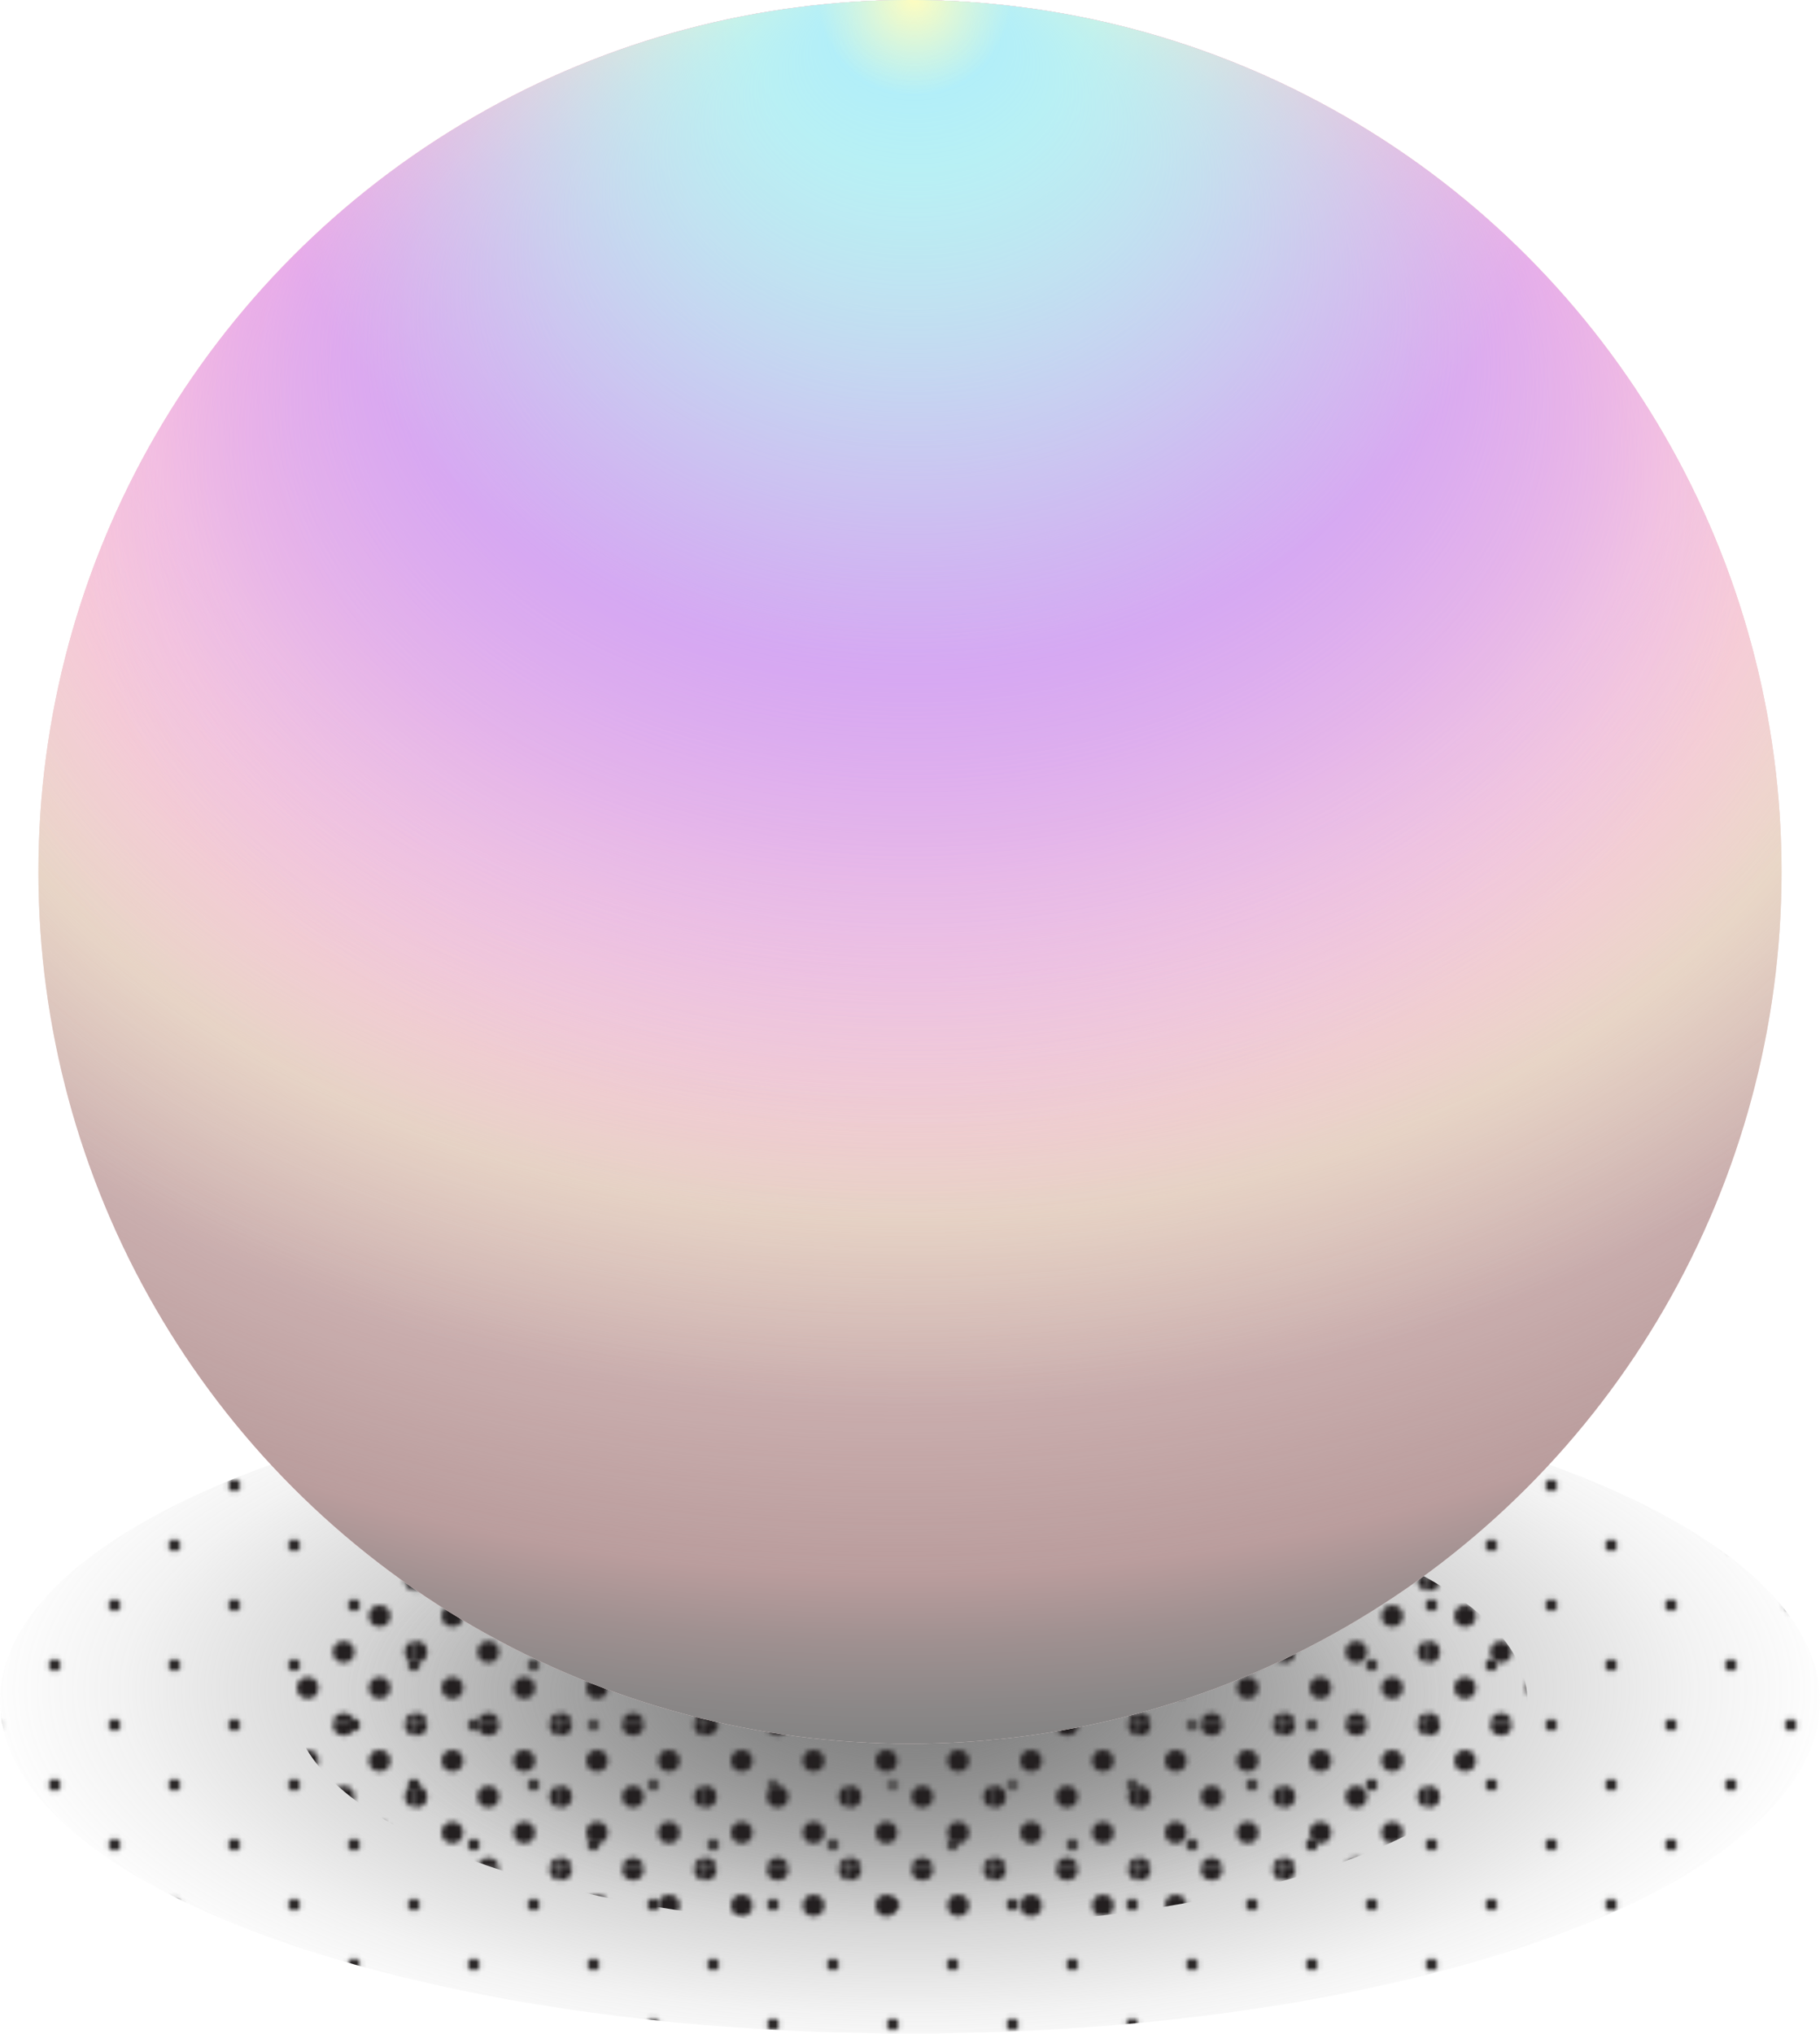 <svg xmlns="http://www.w3.org/2000/svg" xmlns:xlink="http://www.w3.org/1999/xlink" viewBox="0 0 510.79 570.56"><defs><style>.cls-1{fill:none;}.cls-2{fill:#231f20;}.cls-3{fill:url(#radial-gradient);}.cls-4{fill:url(#_6_dpi_10_);}.cls-5{fill:url(#radial-gradient-2);}.cls-6{fill:url(#_10_dpi_30_);}.cls-7{fill:#ffe6e6;}.cls-8{fill:url(#radial-gradient-3);}.cls-9{fill:url(#radial-gradient-4);}.cls-10{fill:url(#radial-gradient-5);}.cls-11{fill:url(#radial-gradient-6);}.cls-12{fill:url(#radial-gradient-7);}.cls-13{fill:url(#radial-gradient-8);}.cls-14{fill:url(#radial-gradient-9);}</style><radialGradient id="radial-gradient" cx="256.72" cy="474.11" r="108.38" gradientTransform="translate(1402.49 217.39) rotate(90) scale(1 2.42)" gradientUnits="userSpaceOnUse"><stop offset="0" stop-color="gray"/><stop offset="0.15" stop-color="gray" stop-opacity="0.82"/><stop offset="0.55" stop-color="gray" stop-opacity="0.38"/><stop offset="0.84" stop-color="gray" stop-opacity="0.1"/><stop offset="1" stop-color="gray" stop-opacity="0"/></radialGradient><pattern id="_6_dpi_10_" data-name="6 dpi 10%" width="48" height="48" patternTransform="translate(-18.23 -3.25) scale(1.4)" patternUnits="userSpaceOnUse" viewBox="0 0 48 48"><rect class="cls-1" width="48" height="48"/><circle class="cls-2" cx="24" cy="48" r="1.2"/><circle class="cls-2" cx="48" cy="48" r="1.2"/><circle class="cls-2" cx="24" cy="24" r="1.2"/><circle class="cls-2" cx="48" cy="24" r="1.2"/><circle class="cls-2" cx="36" cy="36" r="1.2"/><circle class="cls-2" cx="12" cy="36" r="1.2"/><circle class="cls-2" cx="36" cy="12" r="1.2"/><circle class="cls-2" cx="12" cy="12" r="1.2"/><circle class="cls-2" cy="48" r="1.2"/><circle class="cls-2" cy="24" r="1.2"/><circle class="cls-2" cx="24" r="1.2"/><circle class="cls-2" cx="48" r="1.2"/><circle class="cls-2" r="1.2"/></pattern><radialGradient id="radial-gradient-2" cx="256.29" cy="475.14" r="65.16" gradientTransform="translate(1404.53 218.84) rotate(90) scale(1 2.42)" xlink:href="#radial-gradient"/><pattern id="_10_dpi_30_" data-name="10 dpi 30%" width="28.8" height="28.8" patternTransform="translate(35.7 37.31) scale(1.4)" patternUnits="userSpaceOnUse" viewBox="0 0 28.8 28.8"><rect class="cls-1" width="28.8" height="28.8"/><circle class="cls-2" cx="28.8" cy="28.8" r="2.16"/><circle class="cls-2" cx="14.4" cy="28.8" r="2.16"/><circle class="cls-2" cx="28.8" cy="14.4" r="2.16"/><circle class="cls-2" cx="14.4" cy="14.4" r="2.16"/><circle class="cls-2" cx="7.2" cy="21.6" r="2.16"/><circle class="cls-2" cx="21.6" cy="21.6" r="2.16"/><circle class="cls-2" cx="7.2" cy="7.2" r="2.16"/><circle class="cls-2" cx="21.6" cy="7.2" r="2.16"/><circle class="cls-2" cy="28.8" r="2.16"/><circle class="cls-2" cy="14.4" r="2.16"/><circle class="cls-2" cx="28.8" r="2.16"/><circle class="cls-2" cx="14.4" r="2.16"/><circle class="cls-2" r="2.16"/></pattern><radialGradient id="radial-gradient-3" cx="252.12" cy="235.84" fx="43.222" r="252.12" gradientTransform="translate(629.46 -16.28) rotate(90) scale(1 1.6)" gradientUnits="userSpaceOnUse"><stop offset="0" stop-color="#b79a9a"/><stop offset="0" stop-color="#b79a9a" stop-opacity="0"/><stop offset="0.14" stop-color="#b79a9a" stop-opacity="0.02"/><stop offset="0.27" stop-color="#b79a9a" stop-opacity="0.09"/><stop offset="0.41" stop-color="#b79a9a" stop-opacity="0.2"/><stop offset="0.55" stop-color="#b79a9a" stop-opacity="0.35"/><stop offset="0.68" stop-color="#b79a9a" stop-opacity="0.55"/><stop offset="0.81" stop-color="#b79a9a" stop-opacity="0.78"/><stop offset="0.9" stop-color="#b79a9a" stop-opacity="0.96"/><stop offset="0.94" stop-color="#9c8d8d" stop-opacity="0.96"/><stop offset="0.98" stop-color="#878484" stop-opacity="0.96"/><stop offset="1" stop-color="gray" stop-opacity="0.96"/></radialGradient><radialGradient id="radial-gradient-4" cx="255.96" cy="30.89" fx="173.448" r="159.56" gradientTransform="translate(299.41 -225.07) rotate(90) scale(1 1.41)" gradientUnits="userSpaceOnUse"><stop offset="0.62" stop-color="#fff8d4"/><stop offset="1" stop-color="#fff8d4" stop-opacity="0"/></radialGradient><radialGradient id="radial-gradient-5" cx="258.8" cy="142.73" fx="128.629" r="251.72" gradientTransform="translate(459.56 -116.07) rotate(90) scale(1 1.41)" xlink:href="#radial-gradient-4"/><radialGradient id="radial-gradient-6" cx="254.83" cy="141.59" fx="151.076" r="200.63" gradientTransform="translate(453.99 -113.23) rotate(90) scale(1 1.41)" gradientUnits="userSpaceOnUse"><stop offset="0" stop-color="#e800ff"/><stop offset="1" stop-color="#e800ff" stop-opacity="0"/></radialGradient><radialGradient id="radial-gradient-7" cx="256.66" cy="-0.62" r="188" gradientUnits="userSpaceOnUse"><stop offset="0.26" stop-color="#fffdbf"/><stop offset="1" stop-color="#fffdbf" stop-opacity="0"/></radialGradient><radialGradient id="radial-gradient-8" cx="255.96" cy="153.52" fx="96.997" r="164.78" gradientTransform="translate(474.53 -102.44) rotate(90) scale(1 1.42)" gradientUnits="userSpaceOnUse"><stop offset="0" stop-color="#aaedff"/><stop offset="1" stop-color="#aaedff" stop-opacity="0"/></radialGradient><radialGradient id="radial-gradient-9" cx="256.66" cy="-0.62" r="27.3" gradientUnits="userSpaceOnUse"><stop offset="0" stop-color="#fffdbf"/><stop offset="1" stop-color="#fffdbf" stop-opacity="0"/></radialGradient></defs><title>Asset 28</title><g id="Layer_2" data-name="Layer 2"><g id="TOP8"><ellipse class="cls-3" cx="255.39" cy="477.29" rx="255.39" ry="93.26"/><ellipse class="cls-4" cx="255.39" cy="477.29" rx="255.39" ry="93.26"/><ellipse class="cls-5" cx="255.39" cy="477.29" rx="173.29" ry="63.28"/><ellipse class="cls-6" cx="255.39" cy="477.29" rx="173.29" ry="63.28"/><circle class="cls-7" cx="255.39" cy="244.61" r="244.61"/><circle class="cls-8" cx="255.39" cy="244.61" r="244.61"/><circle class="cls-9" cx="255.39" cy="244.61" r="244.61"/><circle class="cls-10" cx="255.39" cy="244.61" r="244.61"/><circle class="cls-11" cx="255.39" cy="244.61" r="244.61"/><circle class="cls-12" cx="255.39" cy="244.61" r="244.61"/><circle class="cls-13" cx="255.39" cy="244.61" r="244.61"/><circle class="cls-14" cx="255.39" cy="244.61" r="244.61"/></g></g></svg>